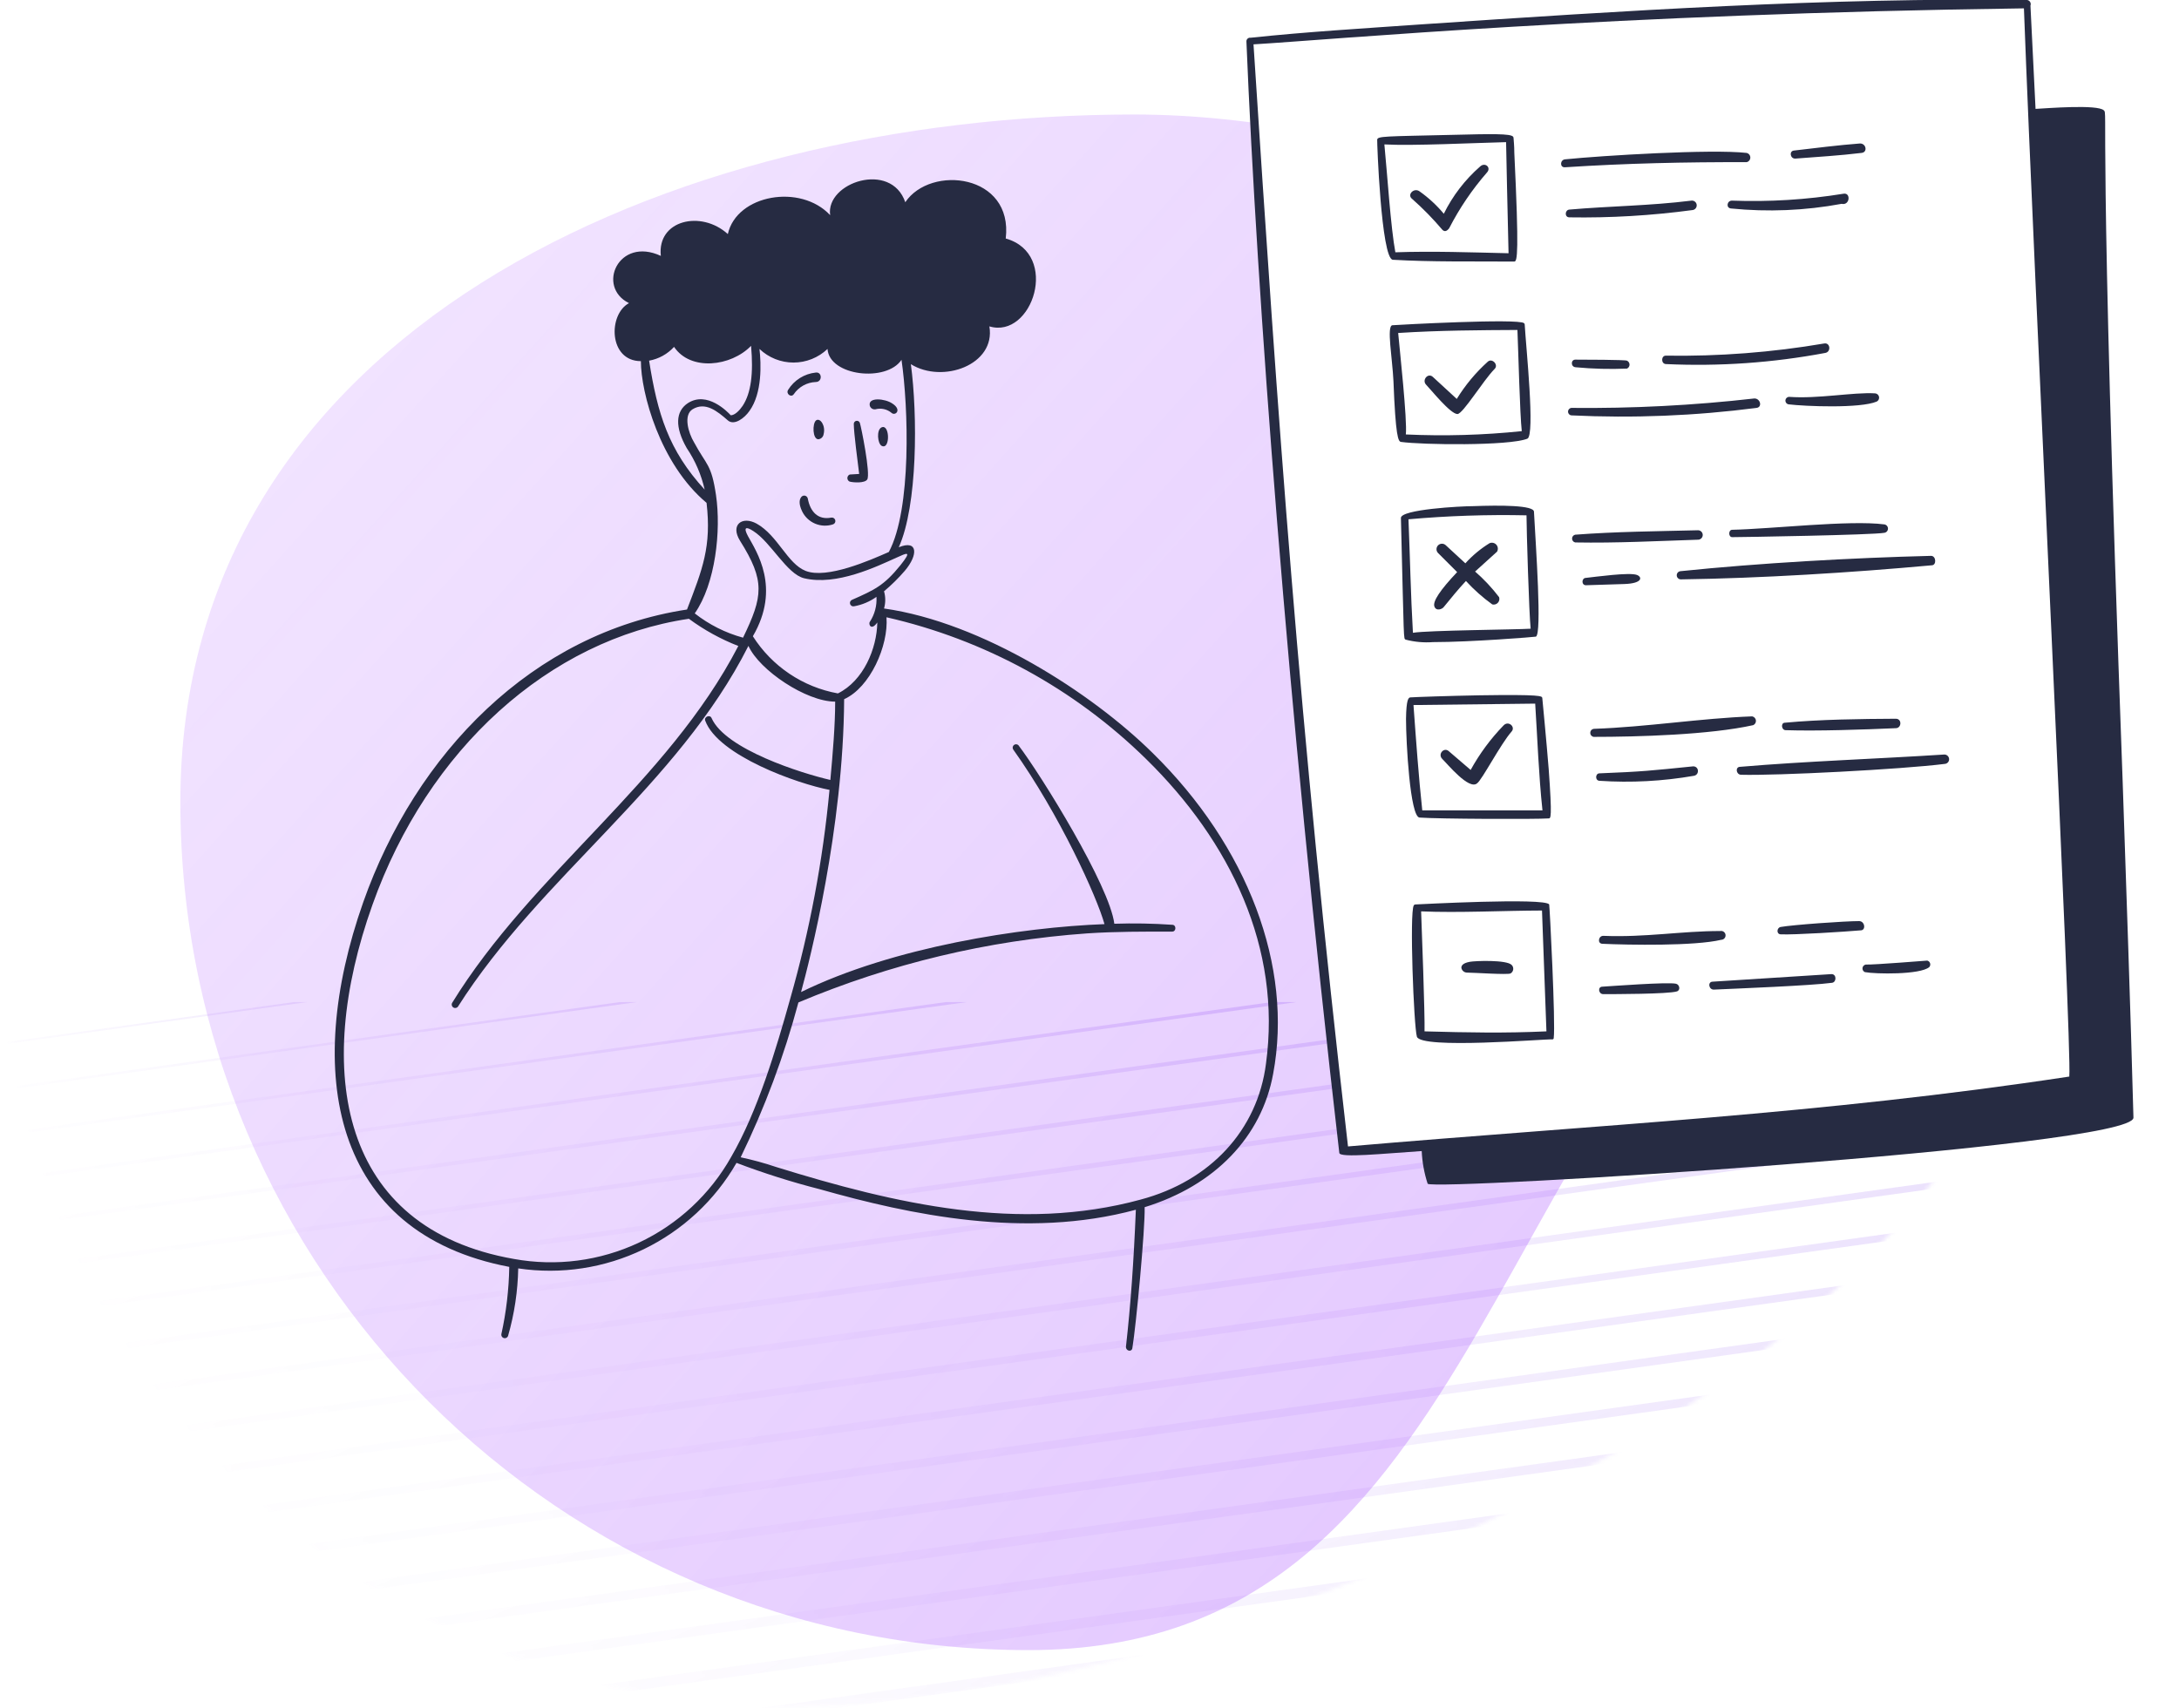 <svg width="542" height="425" viewBox="0 0 542 425" fill="none" xmlns="http://www.w3.org/2000/svg">
<mask id="mask0" style="mask-type:alpha" maskUnits="userSpaceOnUse" x="0" y="30" width="506" height="395">
<path d="M505.187 227.825C505.187 119.111 305.558 30.981 196.844 30.981C88.13 30.981 0 119.111 0 227.825C0 336.538 88.13 424.668 196.844 424.668C305.558 424.668 505.187 336.538 505.187 227.825Z" fill="url(#paint0_linear)" fill-opacity="0.54"/>
</mask>
<g mask="url(#mask0)">
<path d="M-16.521 498.667V501.895L814.903 386.225V382.995L-16.521 498.667Z" fill="url(#paint1_linear)"/>
<path d="M-16.521 487.386V490.484L814.903 374.812V371.714L-16.521 487.386Z" fill="url(#paint2_linear)"/>
<path d="M-16.521 476.105V479.07L814.903 363.398V360.433L-16.521 476.105Z" fill="url(#paint3_linear)"/>
<path d="M-16.521 464.824V467.657L814.903 351.987V349.152L-16.521 464.824Z" fill="url(#paint4_linear)"/>
<path d="M-16.521 456.246L814.903 340.574V337.871L-16.521 453.543V456.246Z" fill="url(#paint5_linear)"/>
<path d="M-16.521 444.832L814.903 329.16V326.59L-16.521 442.262V444.832Z" fill="url(#paint6_linear)"/>
<path d="M-16.521 433.419L814.903 317.749V315.309L-16.521 430.981V433.419Z" fill="url(#paint7_linear)"/>
<path d="M-16.521 422.008L814.903 306.336V304.028L-16.521 419.7V422.008Z" fill="url(#paint8_linear)"/>
<path d="M-16.521 410.594L814.903 294.922V292.747L-16.521 408.419V410.594Z" fill="url(#paint9_linear)"/>
<path d="M-16.521 399.18L814.903 283.51V281.466L-16.521 397.138V399.18Z" fill="url(#paint10_linear)"/>
<path d="M-16.521 387.769L814.903 272.097V270.185L-16.521 385.857V387.769Z" fill="url(#paint11_linear)"/>
<path d="M-16.521 376.356L814.903 260.683V258.904L-16.521 374.576V376.356Z" fill="url(#paint12_linear)"/>
<path d="M-16.521 364.942L814.681 249.302H802.84L-16.521 363.295V364.942Z" fill="url(#paint13_linear)"/>
<path d="M-16.521 353.529L732.65 249.302H721.754L-16.521 352.014V353.529Z" fill="url(#paint14_linear)"/>
<path d="M-16.521 342.118L650.616 249.302H640.669L-16.521 340.733V342.118Z" fill="url(#paint15_linear)"/>
<path d="M-16.521 330.704L568.582 249.302H559.583L-16.521 329.452V330.704Z" fill="url(#paint16_linear)"/>
<path d="M-16.521 319.291L486.551 249.302H478.498L-16.521 318.171V319.291Z" fill="url(#paint17_linear)"/>
<path d="M-16.521 307.88L404.517 249.302H397.412L-16.521 306.89V307.88Z" fill="url(#paint18_linear)"/>
<path d="M-16.521 296.466L322.484 249.302H316.326L-16.521 295.609V296.466Z" fill="url(#paint19_linear)"/>
<path d="M-16.521 285.053L240.452 249.302H235.241L-16.521 284.329V285.053Z" fill="url(#paint20_linear)"/>
<path d="M-16.521 273.642L158.419 249.302H154.155L-16.521 273.048V273.642Z" fill="url(#paint21_linear)"/>
<path d="M-16.521 262.228L76.385 249.302H73.07L-16.521 261.767V262.228Z" fill="url(#paint22_linear)"/>
</g>
<g filter="url(#filter0_b)">
<path d="M466.836 199.536C367.117 269.502 372.373 410.524 255.848 410.524C139.322 410.524 44.859 316.062 44.859 199.536C44.859 83.01 165.663 28.487 282.188 28.487C398.714 28.487 562.224 132.609 466.836 199.536Z" fill="url(#paint23_linear)" fill-opacity="0.54"/>
</g>
<g clip-path="url(#clip0)">
<path d="M321.092 158.5L311.592 12L404.092 4L503.592 1L508.092 69L517.092 269L470.092 277L334.592 286L321.092 158.5Z" fill="white"/>
<path d="M430.869 131.802C429.882 131.802 429.882 133.636 430.869 133.636C433.219 133.636 465.961 133.095 468.711 132.554C468.962 132.517 469.19 132.391 469.356 132.199C469.521 132.007 469.612 131.762 469.612 131.509C469.612 131.255 469.521 131.01 469.356 130.818C469.19 130.627 468.962 130.5 468.711 130.463C460.085 129.334 440.365 131.614 430.869 131.802ZM443.984 179.799C442.903 179.799 443.091 181.609 444.125 181.656C451.788 181.914 463.728 181.515 471.555 181.162C472.989 181.162 473.154 178.812 471.555 178.812C462.788 178.859 452.775 178.976 443.984 179.799ZM444.995 98.731C444.767 98.741 444.551 98.833 444.386 98.991C444.221 99.148 444.119 99.361 444.099 99.588C444.079 99.815 444.142 100.041 444.277 100.226C444.411 100.41 444.608 100.538 444.831 100.588C449.038 101.105 462.694 101.646 466.807 99.907C467.018 99.802 467.189 99.632 467.294 99.422C467.399 99.212 467.433 98.973 467.391 98.742C467.348 98.511 467.231 98.3 467.058 98.141C466.885 97.983 466.665 97.884 466.431 97.862C460.978 97.533 452.234 99.272 444.995 98.731ZM418.153 144.142C437.991 143.86 460.461 142.473 480.487 140.64C481.733 140.64 481.615 138.29 480.323 138.29C460.626 138.783 437.615 140.076 418.035 142.097C417.764 142.113 417.51 142.236 417.329 142.438C417.149 142.641 417.056 142.907 417.072 143.179C417.087 143.45 417.21 143.704 417.413 143.884C417.615 144.065 417.882 144.158 418.153 144.142ZM446.593 39.453C452.117 39.03 457.641 38.7 463.047 38.042C464.598 37.878 464.198 35.692 462.671 35.692C457.17 36.115 451.67 36.82 446.217 37.455C444.948 37.596 445.301 39.547 446.593 39.453ZM414.345 88.483C413.17 88.483 413.123 90.481 414.345 90.575C427.633 91.194 440.948 90.263 454.021 87.802C455.502 87.543 455.267 85.193 453.762 85.451C440.744 87.671 427.549 88.686 414.345 88.483ZM458.087 50.711C460.132 51.205 460.438 47.867 458.557 48.196C449.384 49.684 440.085 50.258 430.798 49.912C429.552 49.912 429.27 51.722 430.54 51.863C439.73 52.786 449.006 52.398 458.087 50.711ZM407.176 143.038C405.343 142.332 396.881 143.508 394.507 143.766C393.355 143.766 393.308 145.623 394.507 145.6L404.121 145.294C408.563 145.129 408.539 143.578 407.176 143.038ZM416.884 244.742C414.909 244.272 400.877 245.33 398.573 245.471C397.351 245.471 397.586 247.351 398.808 247.328C401.3 247.328 414.956 247.328 417.119 246.646C418.082 246.317 417.753 244.93 416.884 244.742ZM398.55 234.8C405.155 235.105 421.514 235.387 428.119 233.812C428.273 233.811 428.425 233.778 428.566 233.714C428.707 233.65 428.832 233.558 428.935 233.443C429.038 233.328 429.115 233.192 429.162 233.045C429.209 232.898 429.225 232.743 429.209 232.59C429.192 232.436 429.144 232.288 429.066 232.154C428.989 232.021 428.885 231.905 428.76 231.814C428.635 231.723 428.493 231.66 428.342 231.628C428.191 231.595 428.035 231.595 427.884 231.626C418.223 231.626 409.268 233.248 398.832 232.825C397.586 232.778 397.257 234.729 398.55 234.8ZM421.349 193.008C422.76 192.75 422.642 190.658 421.161 190.658C410.725 191.716 408.539 191.974 397.845 192.397C396.811 192.397 396.693 194.184 397.845 194.254C405.701 194.776 413.592 194.358 421.349 193.008ZM435.828 178.224C423.042 178.694 409.762 180.856 396.411 181.327C396.172 181.363 395.955 181.484 395.798 181.667C395.64 181.851 395.554 182.084 395.554 182.326C395.554 182.567 395.64 182.8 395.798 182.984C395.955 183.167 396.172 183.288 396.411 183.324C407.482 183.324 425.298 182.807 436.087 180.41C436.312 180.31 436.499 180.141 436.621 179.927C436.743 179.713 436.793 179.466 436.764 179.222C436.735 178.977 436.629 178.748 436.46 178.569C436.292 178.389 436.07 178.268 435.828 178.224ZM479.382 238.983C479.194 238.983 466.29 240.041 464.081 239.971C463.872 240.008 463.68 240.112 463.535 240.267C463.389 240.423 463.298 240.621 463.274 240.832C463.25 241.043 463.295 241.257 463.403 241.44C463.51 241.624 463.674 241.768 463.869 241.851C466.502 242.345 477.596 242.533 479.876 240.605C479.991 240.479 480.071 240.325 480.108 240.158C480.146 239.991 480.139 239.818 480.089 239.654C480.04 239.491 479.948 239.343 479.824 239.225C479.701 239.108 479.548 239.024 479.382 238.983ZM483.543 187.72C467.254 188.778 449.061 189.389 432.843 190.775C431.574 190.775 431.809 192.679 433.031 192.75C441.798 193.008 472.989 191.41 483.754 190.047C483.908 190.035 484.057 189.993 484.194 189.922C484.331 189.851 484.453 189.754 484.551 189.636C484.65 189.517 484.724 189.38 484.769 189.233C484.813 189.086 484.828 188.931 484.812 188.778C484.782 188.47 484.632 188.186 484.395 187.988C484.157 187.79 483.851 187.694 483.543 187.72ZM422.36 134.27C422.672 134.27 422.971 134.146 423.191 133.926C423.412 133.706 423.535 133.407 423.535 133.095C423.535 132.783 423.412 132.484 423.191 132.264C422.971 132.044 422.672 131.92 422.36 131.92C412.23 132.178 402.005 132.249 391.804 133.025C391.585 133.073 391.389 133.195 391.248 133.371C391.108 133.546 391.031 133.764 391.031 133.988C391.031 134.213 391.108 134.431 391.248 134.606C391.389 134.781 391.585 134.903 391.804 134.952C402.052 135.14 412.23 134.599 422.36 134.27ZM462.435 229.158C458.863 229.158 445.982 230.075 442.927 230.616C441.939 230.78 441.798 232.402 442.927 232.449C446.241 232.614 459.051 231.791 462.765 231.462C464.198 231.509 463.893 229.158 462.435 229.158ZM455.572 242.345L426.027 244.225C424.687 244.225 425.016 246.27 426.332 246.199C432.068 245.941 450.519 245.212 455.69 244.507C456.841 244.366 456.865 242.345 455.572 242.345ZM434.418 38.042C425.745 37.055 398.526 38.7 389.289 39.641C388.02 39.758 387.926 41.733 389.289 41.615C404.473 40.628 419.257 40.299 434.441 40.346C434.707 40.289 434.944 40.143 435.114 39.931C435.283 39.719 435.374 39.456 435.371 39.184C435.369 38.913 435.272 38.651 435.098 38.443C434.925 38.235 434.684 38.093 434.418 38.042ZM436.933 101.481C438.414 101.27 437.873 99.131 436.392 99.131C421.264 100.855 406.043 101.639 390.817 101.481C390.596 101.517 390.395 101.629 390.25 101.8C390.105 101.97 390.025 102.186 390.025 102.41C390.025 102.633 390.105 102.85 390.25 103.02C390.395 103.19 390.596 103.303 390.817 103.338C406.214 104.08 421.646 103.458 436.933 101.481ZM420.973 52.263C421.128 52.248 421.278 52.203 421.415 52.13C421.552 52.057 421.673 51.957 421.772 51.837C421.87 51.717 421.944 51.578 421.988 51.429C422.033 51.281 422.047 51.124 422.031 50.97C422.016 50.815 421.971 50.665 421.898 50.528C421.825 50.391 421.725 50.27 421.605 50.171C421.485 50.073 421.347 49.999 421.198 49.955C421.049 49.91 420.893 49.896 420.738 49.912C410.373 51.205 400.548 51.252 390.323 52.145C389.242 52.263 389.125 54.026 390.323 54.072C400.571 54.238 410.816 53.633 420.973 52.263ZM391.851 89.471C390.676 89.471 390.652 91.327 391.992 91.374C396.211 91.772 400.451 91.882 404.685 91.703C404.875 91.618 405.037 91.48 405.151 91.305C405.264 91.129 405.325 90.925 405.325 90.716C405.325 90.507 405.264 90.303 405.151 90.128C405.037 89.953 404.875 89.814 404.685 89.729C404.262 89.494 394.014 89.471 391.851 89.471ZM362.517 103.009C363.881 103.009 368.934 94.641 371.778 91.774C372.812 90.74 371.12 89 370.062 89.988C367.064 92.691 364.468 95.809 362.353 99.248L356.406 93.772C355.184 92.644 353.609 94.571 354.737 95.723C355.865 96.874 360.778 103.009 362.517 103.009ZM346.44 64.626C356.077 65.19 366.09 65.002 376.667 65.073C377.419 65.073 377.866 62.981 376.667 38.019C376.667 36.209 376.503 34.869 376.479 34.376C376.485 34.303 376.476 34.23 376.451 34.161C376.427 34.092 376.388 34.029 376.338 33.976C375.656 33.247 371.214 33.294 361.225 33.553C344.419 33.953 342.562 33.835 342.562 34.799C342.491 34.987 343.549 64.344 346.44 64.626ZM347.098 62.887C345.923 56.611 345.077 43.354 344.348 35.927C351.188 36.327 366.772 35.551 374.622 35.363C374.622 35.363 375.045 56.258 375.233 63.004C366.019 62.793 356.406 62.44 347.004 62.769L347.098 62.887Z" fill="#262B42"/>
<path d="M379.91 109.144C381.884 108.368 379.58 86.462 379.251 80.703C379.235 80.585 379.177 80.476 379.087 80.397C377.677 79.175 347.849 80.797 346.345 80.915C344.841 81.032 346.345 89.212 346.603 94.782C347.144 108.65 347.779 109.849 348.484 109.943C353.608 110.671 375.209 110.977 379.91 109.144ZM347.779 82.842C357.956 82.184 368.275 82.137 377.442 82.09C377.677 87.59 378.053 103.079 378.523 107.263C368.943 108.254 359.303 108.529 349.683 108.086C350.082 104.584 348.131 86.814 347.779 82.842ZM366.911 142.191L372.365 137.255C372.524 136.986 372.593 136.674 372.564 136.364C372.535 136.053 372.409 135.759 372.203 135.524C371.997 135.29 371.722 135.126 371.418 135.057C371.113 134.988 370.795 135.017 370.508 135.14C368.275 136.515 366.249 138.201 364.491 140.146L359.602 135.633C359.337 135.387 358.985 135.256 358.623 135.269C358.262 135.283 357.92 135.439 357.674 135.704C357.428 135.969 357.297 136.321 357.31 136.682C357.323 137.044 357.48 137.385 357.745 137.631L362.446 142.332C358.215 146.798 356.358 149.595 356.781 150.864C357.204 152.134 358.732 151.569 359.131 151.005C360.777 148.984 362.634 146.681 364.632 144.542C366.612 146.704 368.81 148.657 371.189 150.371C371.435 150.434 371.693 150.431 371.937 150.36C372.18 150.289 372.4 150.154 372.573 149.969C372.747 149.784 372.867 149.555 372.921 149.307C372.975 149.059 372.962 148.802 372.882 148.561C371.112 146.241 369.112 144.107 366.911 142.191ZM368.157 41.427C364.403 44.71 361.335 48.705 359.131 53.179C357.361 51.06 355.322 49.179 353.067 47.585C351.68 46.621 349.894 48.455 351.257 49.489C353.939 51.859 356.444 54.419 358.755 57.151C359.366 57.786 359.954 57.457 360.471 56.775C363.031 51.788 366.188 47.132 369.873 42.908C371.001 41.662 369.379 40.275 368.157 41.427ZM367.405 194.888C368.627 194.042 373.281 185.064 375.984 182.008C377.042 180.833 375.209 179.211 374.01 180.457C370.792 183.772 368.033 187.503 365.807 191.551L360.33 186.85C359.131 185.839 357.533 187.649 358.779 188.848C360.025 190.047 365.384 196.628 367.405 194.888ZM385.339 225.021C384.446 223.259 352.292 225.021 351.986 225.021C351.916 225.03 351.849 225.056 351.792 225.097C351.734 225.138 351.688 225.193 351.657 225.256C350.576 226.996 351.657 255.272 352.433 257.904C353.349 261.101 384.516 258.445 386.068 258.586C386.115 258.596 386.163 258.596 386.21 258.586C386.257 258.576 386.3 258.555 386.339 258.526C386.377 258.497 386.408 258.46 386.43 258.418C386.452 258.375 386.465 258.328 386.467 258.28C386.961 254.684 385.457 225.256 385.339 225.021ZM353.49 226.737C362.892 227.137 374.01 226.549 383.553 226.526C383.694 230.451 384.54 253.486 384.657 256.588C374.221 257.058 365.454 256.894 354.337 256.588C354.454 252.663 353.631 230.31 353.49 226.808V226.737Z" fill="#262B42"/>
<path d="M364.844 241.968C366.513 241.968 375.045 242.556 375.726 242.18C375.906 242.078 376.06 241.936 376.175 241.764C376.291 241.593 376.365 241.397 376.392 241.192C376.42 240.987 376.399 240.779 376.333 240.583C376.266 240.388 376.155 240.21 376.008 240.065C374.763 238.748 366.889 239.03 365.572 239.289C363.786 239.618 363.457 240.3 363.504 240.817C363.567 241.131 363.733 241.415 363.975 241.624C364.218 241.832 364.524 241.954 364.844 241.968ZM368.017 172.982C360.307 173.123 352.198 173.405 350.859 173.5C350.341 173.5 349.801 173.946 349.73 178.835C349.73 184.688 350.741 203.233 353.091 203.397C357.792 203.75 382.096 203.844 385.222 203.609C385.716 203.609 386.115 203.609 385.222 191.387C384.729 185.087 383.624 173.641 383.624 173.641C383.53 173.17 383.483 172.747 368.017 172.982ZM381.861 175.051C382.425 183.818 382.731 192.797 383.671 201.611H353.773C352.856 193.126 352.245 184.382 351.587 175.403L381.861 175.051ZM356.406 159.749C365.948 159.749 381.908 158.457 382.049 158.386C383.553 157.61 382.049 136.386 381.556 127.313C381.556 125.691 373.258 125.668 366.372 125.926C363.363 125.926 348.414 126.725 348.461 128.864C349.26 160.337 349.072 158.809 349.66 159.138C351.859 159.712 354.139 159.919 356.406 159.749ZM351.446 157.399C350.906 148.138 350.717 138.313 350.341 129.193C360.102 128.326 369.902 127.997 379.699 128.206C379.699 131.426 380.333 152.839 380.733 156.412C377.254 156.647 355.089 156.811 351.517 157.422L351.446 157.399Z" fill="#262B42"/>
<path d="M527.99 194.536C521.832 27.018 524.418 28.429 523.289 27.442C521.691 25.937 509.351 26.924 506.319 27.089L505.05 1.398C505.11 1.244 505.133 1.076 505.115 0.911C505.097 0.746 505.039 0.587 504.947 0.448C504.855 0.31 504.73 0.196 504.585 0.116C504.439 0.036 504.276 -0.008 504.11 -0.012C454.75 -0.623 403.956 2.644 353.022 6.099C339.295 7.063 325.028 7.909 311.066 9.39C310.936 9.369 310.802 9.377 310.675 9.414C310.548 9.451 310.431 9.516 310.332 9.604C310.233 9.691 310.155 9.8 310.103 9.921C310.051 10.043 310.027 10.175 310.032 10.307C312.617 73.064 320.139 174.51 333.137 286.839C333.278 288.131 343.996 287.003 353.633 286.369C353.759 289.134 354.257 291.869 355.114 294.501C356.524 296.288 530.881 285.475 530.67 278.048C529.918 250.148 528.907 221.895 527.99 194.536ZM514.781 267.823C452.964 277.225 397.375 279.858 335.299 285.217C323.006 178.717 317.953 105.665 311.795 11.035C330.881 9.907 401.465 3.42 503.428 2.08C505.967 70.408 515.415 260.302 514.71 267.823H514.781ZM219.727 106.229C218.129 106.229 218.152 109.332 218.904 110.507C218.991 110.679 219.127 110.822 219.294 110.918C219.461 111.014 219.652 111.059 219.845 111.048C221.278 110.883 221.208 106.394 219.727 106.229ZM211.336 119.815C212.347 120.073 215.073 120.238 215.708 119.298C216.601 117.981 214.18 106.041 213.874 105.195C213.812 105.022 213.689 104.877 213.53 104.786C213.37 104.695 213.183 104.664 213.003 104.698C212.822 104.732 212.659 104.829 212.544 104.971C212.428 105.114 212.366 105.293 212.37 105.477C212.37 107.616 213.334 114.879 213.71 117.911L211.359 118.052C211.188 118.125 211.041 118.247 210.937 118.402C210.833 118.557 210.776 118.739 210.774 118.926C210.771 119.112 210.823 119.296 210.923 119.454C211.023 119.612 211.166 119.737 211.336 119.815ZM217.729 101.834C218.425 101.643 219.157 101.625 219.861 101.781C220.565 101.936 221.221 102.261 221.772 102.727C222.689 103.55 224.452 101.975 221.937 100.376C220.127 99.154 215.896 98.731 216.342 100.894C216.415 101.195 216.598 101.458 216.854 101.632C217.111 101.805 217.423 101.878 217.729 101.834Z" fill="#262B42"/>
<path d="M286.644 187.273C271.53 172.371 244.336 154.86 219.891 151.382C220.296 149.984 220.296 148.501 219.891 147.104C221.752 145.548 223.481 143.842 225.062 142.003C228.423 138.054 228.352 134.2 223.558 136.151C228.258 125.762 228.258 103.244 226.566 90.599C234.44 95.511 247.72 90.787 246.098 81.197C256.793 84.417 263.75 63.169 250.165 59.337C252.069 43.26 231.479 40.933 225.179 50.312C221.63 39.946 205.318 45.399 206.493 53.532C199.136 45.634 183.247 48.384 181.038 58.233C174.386 52.192 163.409 54.754 164.373 63.662C153.843 58.773 148.272 71.372 156.452 75.415C151.21 78.235 151.375 89.846 159.413 89.846C159.413 97.603 164.114 115.372 175.749 125.103C176.995 135.986 174.762 141.557 170.884 151.64C132.524 157.469 103.402 187.391 90.333 224.504C75.431 266.813 82.506 306.771 126.671 315.185C126.58 320.832 125.918 326.454 124.697 331.968C124.675 332.176 124.729 332.385 124.848 332.556C124.968 332.728 125.145 332.851 125.348 332.902C125.551 332.954 125.765 332.93 125.952 332.836C126.139 332.742 126.286 332.584 126.366 332.391C127.939 326.915 128.793 321.258 128.904 315.561C139.544 317.143 150.414 315.484 160.098 310.801C169.782 306.118 177.832 298.629 183.2 289.307C190.004 291.891 196.949 294.089 204.002 295.888C226.19 302.164 255.124 308.392 282.531 300.965C281.99 314.104 281.238 324.634 280.063 335.094C280.063 336.128 281.496 336.433 281.661 335.399C282.578 329.899 284.858 305.76 284.717 300.33C302.157 294.971 313.815 282.866 316.683 267.142C321.689 240.488 310.407 210.566 286.644 187.273ZM186.82 86.039C187.431 92.902 186.82 97.791 184.728 100.964C183.952 102.116 182.777 103.315 181.766 103.315C180.991 102.468 175.914 97.203 171.119 100.282C167.993 102.327 167.852 106.3 170.813 111.471C172.93 114.611 174.444 118.118 175.279 121.813C166.277 112.035 163.527 102.868 161.458 89.729C163.848 89.298 166.028 88.092 167.664 86.297C171.777 92.408 181.837 91.186 186.82 86.039ZM172.247 101.834C175.42 99.883 178.358 102.233 181.038 104.584C182.612 105.971 185.198 104.02 186.42 102.233C189.617 97.814 189.335 90.481 188.912 86.814C191.193 88.987 194.223 90.199 197.373 90.199C200.524 90.199 203.554 88.987 205.835 86.814C206.305 93.584 220.502 95.135 224.239 89.517C225.955 101.27 226.778 126.678 221.09 137.326C216.389 139.394 205.694 144.119 200.382 142.027C195.822 140.217 193.519 133.259 188.207 130.274C184.634 128.3 181.578 130.533 184.07 134.529C190.369 144.542 189.805 148.349 184.822 158.644C180.455 157.454 176.37 155.4 172.811 152.604C177.982 145.2 179.392 131.99 178.1 123.199C176.948 115.372 175.749 115.843 172.646 110.06C171.213 107.686 169.943 103.291 172.247 101.834ZM211.899 149.243C211.712 149.33 211.563 149.482 211.48 149.672C211.397 149.861 211.387 150.074 211.45 150.271C211.514 150.467 211.647 150.634 211.825 150.739C212.003 150.844 212.213 150.88 212.416 150.841C214.432 150.481 216.342 149.678 218.01 148.49C218.146 150.682 217.569 152.859 216.365 154.696C215.942 155.283 216.694 157.046 218.222 154.86C218.104 161.348 214.79 169.363 208.421 172.512C204.103 171.732 199.995 170.065 196.354 167.618C192.713 165.17 189.619 161.995 187.266 158.292C194.318 146.211 188.113 137.138 186.044 133.377C184.892 131.215 185.48 130.886 187.36 132.108C191.803 134.928 195.705 142.802 200.006 143.86C208.115 145.811 218.104 140.922 222.993 138.736C225.532 137.584 227.013 136.809 223.957 140.64C219.867 145.693 217.54 146.751 211.899 149.243ZM112.428 249.56C112.343 249.751 112.329 249.967 112.39 250.167C112.451 250.367 112.582 250.539 112.759 250.65C112.936 250.761 113.148 250.805 113.354 250.773C113.561 250.742 113.749 250.636 113.885 250.477C134.498 217.994 168.604 195.453 186.162 160.689C188.888 166.754 200.546 174.557 207.739 174.557C207.739 180.41 207.151 187.367 206.54 194.042C199.489 192.421 180.427 186.45 176.995 178.647C176.595 177.683 175.044 178.341 175.42 179.305C178.64 188.025 198.525 195.03 206.329 196.51C204.68 214.073 201.415 231.446 196.574 248.409C193.025 261.101 188.465 276.45 181.884 287.802C176.637 297.136 168.609 304.601 158.918 309.155C149.228 313.71 138.358 315.127 127.823 313.211C84.434 305.595 77.899 266.46 92.637 225.116C106.41 186.38 136.567 159.115 171.354 153.944C175.135 156.732 179.269 159.008 183.647 160.713C166.018 194.724 132.407 217.053 112.428 249.56ZM198.596 249.396C221.435 239.77 245.702 233.966 270.426 232.214C277.477 231.744 284.529 231.767 291.58 231.767C292.614 231.767 292.638 230.075 291.58 230.075C286.785 229.742 281.976 229.656 277.172 229.816C276.02 220.415 259.073 192.985 253.314 185.393C253.167 185.253 252.974 185.172 252.772 185.162C252.569 185.153 252.37 185.217 252.21 185.342C252.051 185.468 251.942 185.646 251.903 185.845C251.864 186.044 251.898 186.251 251.998 186.427C263.539 202.598 272.87 223.188 274.727 229.911C254.067 230.686 222.194 235.575 199.254 246.81C201.416 238.889 209.784 206.218 209.972 173.946C216.436 171.055 221.043 160.595 220.502 153.567C244.873 159.118 267.225 171.323 285.069 188.824C306.012 209.344 318.845 235.834 314.896 264.627C312.805 281.08 301.123 293.82 283.682 298.45C253.62 306.677 222.688 299.531 193.001 290.317C190.128 289.35 187.2 288.55 184.234 287.92C190.242 275.567 195.051 262.667 198.596 249.396Z" fill="#262B42"/>
<path d="M197.443 98.073C198.05 97.175 198.861 96.433 199.808 95.906C200.755 95.38 201.813 95.083 202.896 95.041C204.612 95.041 204.518 92.455 202.896 92.69C201.5 92.837 200.156 93.301 198.966 94.046C197.777 94.792 196.773 95.799 196.033 96.992C195.422 97.955 196.785 99.013 197.443 98.073ZM202.99 104.584C202.026 105.359 202.097 109.285 203.554 109.285C203.887 109.25 204.199 109.103 204.438 108.868C204.677 108.634 204.83 108.325 204.87 107.992C205.411 105.947 204.024 103.855 202.99 104.584ZM200.922 123.999C200.878 123.815 200.778 123.649 200.636 123.524C200.495 123.399 200.318 123.321 200.13 123.3C199.942 123.28 199.753 123.318 199.587 123.409C199.422 123.5 199.289 123.641 199.206 123.811C198.971 124.14 198.524 125.15 199.511 127.195C200.181 128.587 201.338 129.686 202.763 130.283C204.188 130.881 205.782 130.936 207.244 130.439C207.443 130.36 207.605 130.212 207.701 130.021C207.796 129.831 207.819 129.612 207.764 129.406C207.708 129.2 207.58 129.021 207.402 128.904C207.224 128.787 207.009 128.739 206.798 128.77C203.46 129.428 201.533 127.313 200.922 123.999Z" fill="#262B42"/>
</g>
<defs>
<filter id="filter0_b" x="-37.303" y="-53.675" width="614.976" height="546.361" filterUnits="userSpaceOnUse" color-interpolation-filters="sRGB">
<feFlood flood-opacity="0" result="BackgroundImageFix"/>
<feGaussianBlur in="BackgroundImage" stdDeviation="41.081"/>
<feComposite in2="SourceAlpha" operator="in" result="effect1_backgroundBlur"/>
<feBlend mode="normal" in="SourceGraphic" in2="effect1_backgroundBlur" result="shape"/>
</filter>
<linearGradient id="paint0_linear" x1="337.938" y1="-33.716" x2="-111.269" y2="390.255" gradientUnits="userSpaceOnUse">
<stop stop-color="#9D3DFD" stop-opacity="0.58"/>
<stop offset="1" stop-color="#9D3DFD" stop-opacity="0"/>
</linearGradient>
<linearGradient id="paint1_linear" x1="814.903" y1="383.06" x2="717.668" y2="168.697" gradientUnits="userSpaceOnUse">
<stop stop-color="#7C3AED"/>
<stop offset="1" stop-color="#7C3AED" stop-opacity="0"/>
</linearGradient>
<linearGradient id="paint2_linear" x1="814.903" y1="371.779" x2="717.845" y2="157.571" gradientUnits="userSpaceOnUse">
<stop stop-color="#7C3AED"/>
<stop offset="1" stop-color="#7C3AED" stop-opacity="0"/>
</linearGradient>
<linearGradient id="paint3_linear" x1="814.903" y1="360.498" x2="718.024" y2="146.448" gradientUnits="userSpaceOnUse">
<stop stop-color="#7C3AED"/>
<stop offset="1" stop-color="#7C3AED" stop-opacity="0"/>
</linearGradient>
<linearGradient id="paint4_linear" x1="814.903" y1="349.217" x2="718.204" y2="135.325" gradientUnits="userSpaceOnUse">
<stop stop-color="#7C3AED"/>
<stop offset="1" stop-color="#7C3AED" stop-opacity="0"/>
</linearGradient>
<linearGradient id="paint5_linear" x1="814.903" y1="337.936" x2="718.38" y2="124.199" gradientUnits="userSpaceOnUse">
<stop stop-color="#7C3AED"/>
<stop offset="1" stop-color="#7C3AED" stop-opacity="0"/>
</linearGradient>
<linearGradient id="paint6_linear" x1="814.903" y1="326.655" x2="718.56" y2="113.076" gradientUnits="userSpaceOnUse">
<stop stop-color="#7C3AED"/>
<stop offset="1" stop-color="#7C3AED" stop-opacity="0"/>
</linearGradient>
<linearGradient id="paint7_linear" x1="814.903" y1="315.374" x2="718.739" y2="101.954" gradientUnits="userSpaceOnUse">
<stop stop-color="#7C3AED"/>
<stop offset="1" stop-color="#7C3AED" stop-opacity="0"/>
</linearGradient>
<linearGradient id="paint8_linear" x1="814.903" y1="304.093" x2="718.916" y2="90.829" gradientUnits="userSpaceOnUse">
<stop stop-color="#7C3AED"/>
<stop offset="1" stop-color="#7C3AED" stop-opacity="0"/>
</linearGradient>
<linearGradient id="paint9_linear" x1="814.903" y1="292.812" x2="719.095" y2="79.707" gradientUnits="userSpaceOnUse">
<stop stop-color="#7C3AED"/>
<stop offset="1" stop-color="#7C3AED" stop-opacity="0"/>
</linearGradient>
<linearGradient id="paint10_linear" x1="814.903" y1="281.53" x2="719.274" y2="68.584" gradientUnits="userSpaceOnUse">
<stop stop-color="#7C3AED"/>
<stop offset="1" stop-color="#7C3AED" stop-opacity="0"/>
</linearGradient>
<linearGradient id="paint11_linear" x1="814.903" y1="270.25" x2="719.45" y2="57.46" gradientUnits="userSpaceOnUse">
<stop stop-color="#7C3AED"/>
<stop offset="1" stop-color="#7C3AED" stop-opacity="0"/>
</linearGradient>
<linearGradient id="paint12_linear" x1="814.903" y1="258.968" x2="719.629" y2="46.338" gradientUnits="userSpaceOnUse">
<stop stop-color="#7C3AED"/>
<stop offset="1" stop-color="#7C3AED" stop-opacity="0"/>
</linearGradient>
<linearGradient id="paint13_linear" x1="814.681" y1="249.366" x2="721.832" y2="38.957" gradientUnits="userSpaceOnUse">
<stop stop-color="#7C3AED"/>
<stop offset="1" stop-color="#7C3AED" stop-opacity="0"/>
</linearGradient>
<linearGradient id="paint14_linear" x1="732.65" y1="249.359" x2="648.965" y2="59.717" gradientUnits="userSpaceOnUse">
<stop stop-color="#7C3AED"/>
<stop offset="1" stop-color="#7C3AED" stop-opacity="0"/>
</linearGradient>
<linearGradient id="paint15_linear" x1="650.616" y1="249.353" x2="576.093" y2="80.475" gradientUnits="userSpaceOnUse">
<stop stop-color="#7C3AED"/>
<stop offset="1" stop-color="#7C3AED" stop-opacity="0"/>
</linearGradient>
<linearGradient id="paint16_linear" x1="568.582" y1="249.347" x2="503.224" y2="101.235" gradientUnits="userSpaceOnUse">
<stop stop-color="#7C3AED"/>
<stop offset="1" stop-color="#7C3AED" stop-opacity="0"/>
</linearGradient>
<linearGradient id="paint17_linear" x1="486.551" y1="249.341" x2="430.357" y2="121.995" gradientUnits="userSpaceOnUse">
<stop stop-color="#7C3AED"/>
<stop offset="1" stop-color="#7C3AED" stop-opacity="0"/>
</linearGradient>
<linearGradient id="paint18_linear" x1="404.517" y1="249.334" x2="357.484" y2="142.752" gradientUnits="userSpaceOnUse">
<stop stop-color="#7C3AED"/>
<stop offset="1" stop-color="#7C3AED" stop-opacity="0"/>
</linearGradient>
<linearGradient id="paint19_linear" x1="322.484" y1="249.328" x2="284.615" y2="163.513" gradientUnits="userSpaceOnUse">
<stop stop-color="#7C3AED"/>
<stop offset="1" stop-color="#7C3AED" stop-opacity="0"/>
</linearGradient>
<linearGradient id="paint20_linear" x1="240.452" y1="249.322" x2="211.748" y2="184.273" gradientUnits="userSpaceOnUse">
<stop stop-color="#7C3AED"/>
<stop offset="1" stop-color="#7C3AED" stop-opacity="0"/>
</linearGradient>
<linearGradient id="paint21_linear" x1="158.419" y1="249.316" x2="138.876" y2="205.03" gradientUnits="userSpaceOnUse">
<stop stop-color="#7C3AED"/>
<stop offset="1" stop-color="#7C3AED" stop-opacity="0"/>
</linearGradient>
<linearGradient id="paint22_linear" x1="76.385" y1="249.309" x2="66.007" y2="225.791" gradientUnits="userSpaceOnUse">
<stop stop-color="#7C3AED"/>
<stop offset="1" stop-color="#7C3AED" stop-opacity="0"/>
</linearGradient>
<linearGradient id="paint23_linear" x1="489.989" y1="442.984" x2="10.498" y2="12.594" gradientUnits="userSpaceOnUse">
<stop stop-color="#9E3DFF" stop-opacity="0.6"/>
<stop offset="1" stop-color="#9E3DFF" stop-opacity="0.2"/>
</linearGradient>
<clipPath id="clip0">
<rect width="470" height="403" fill="white" transform="translate(72)"/>
</clipPath>
</defs>
</svg>
